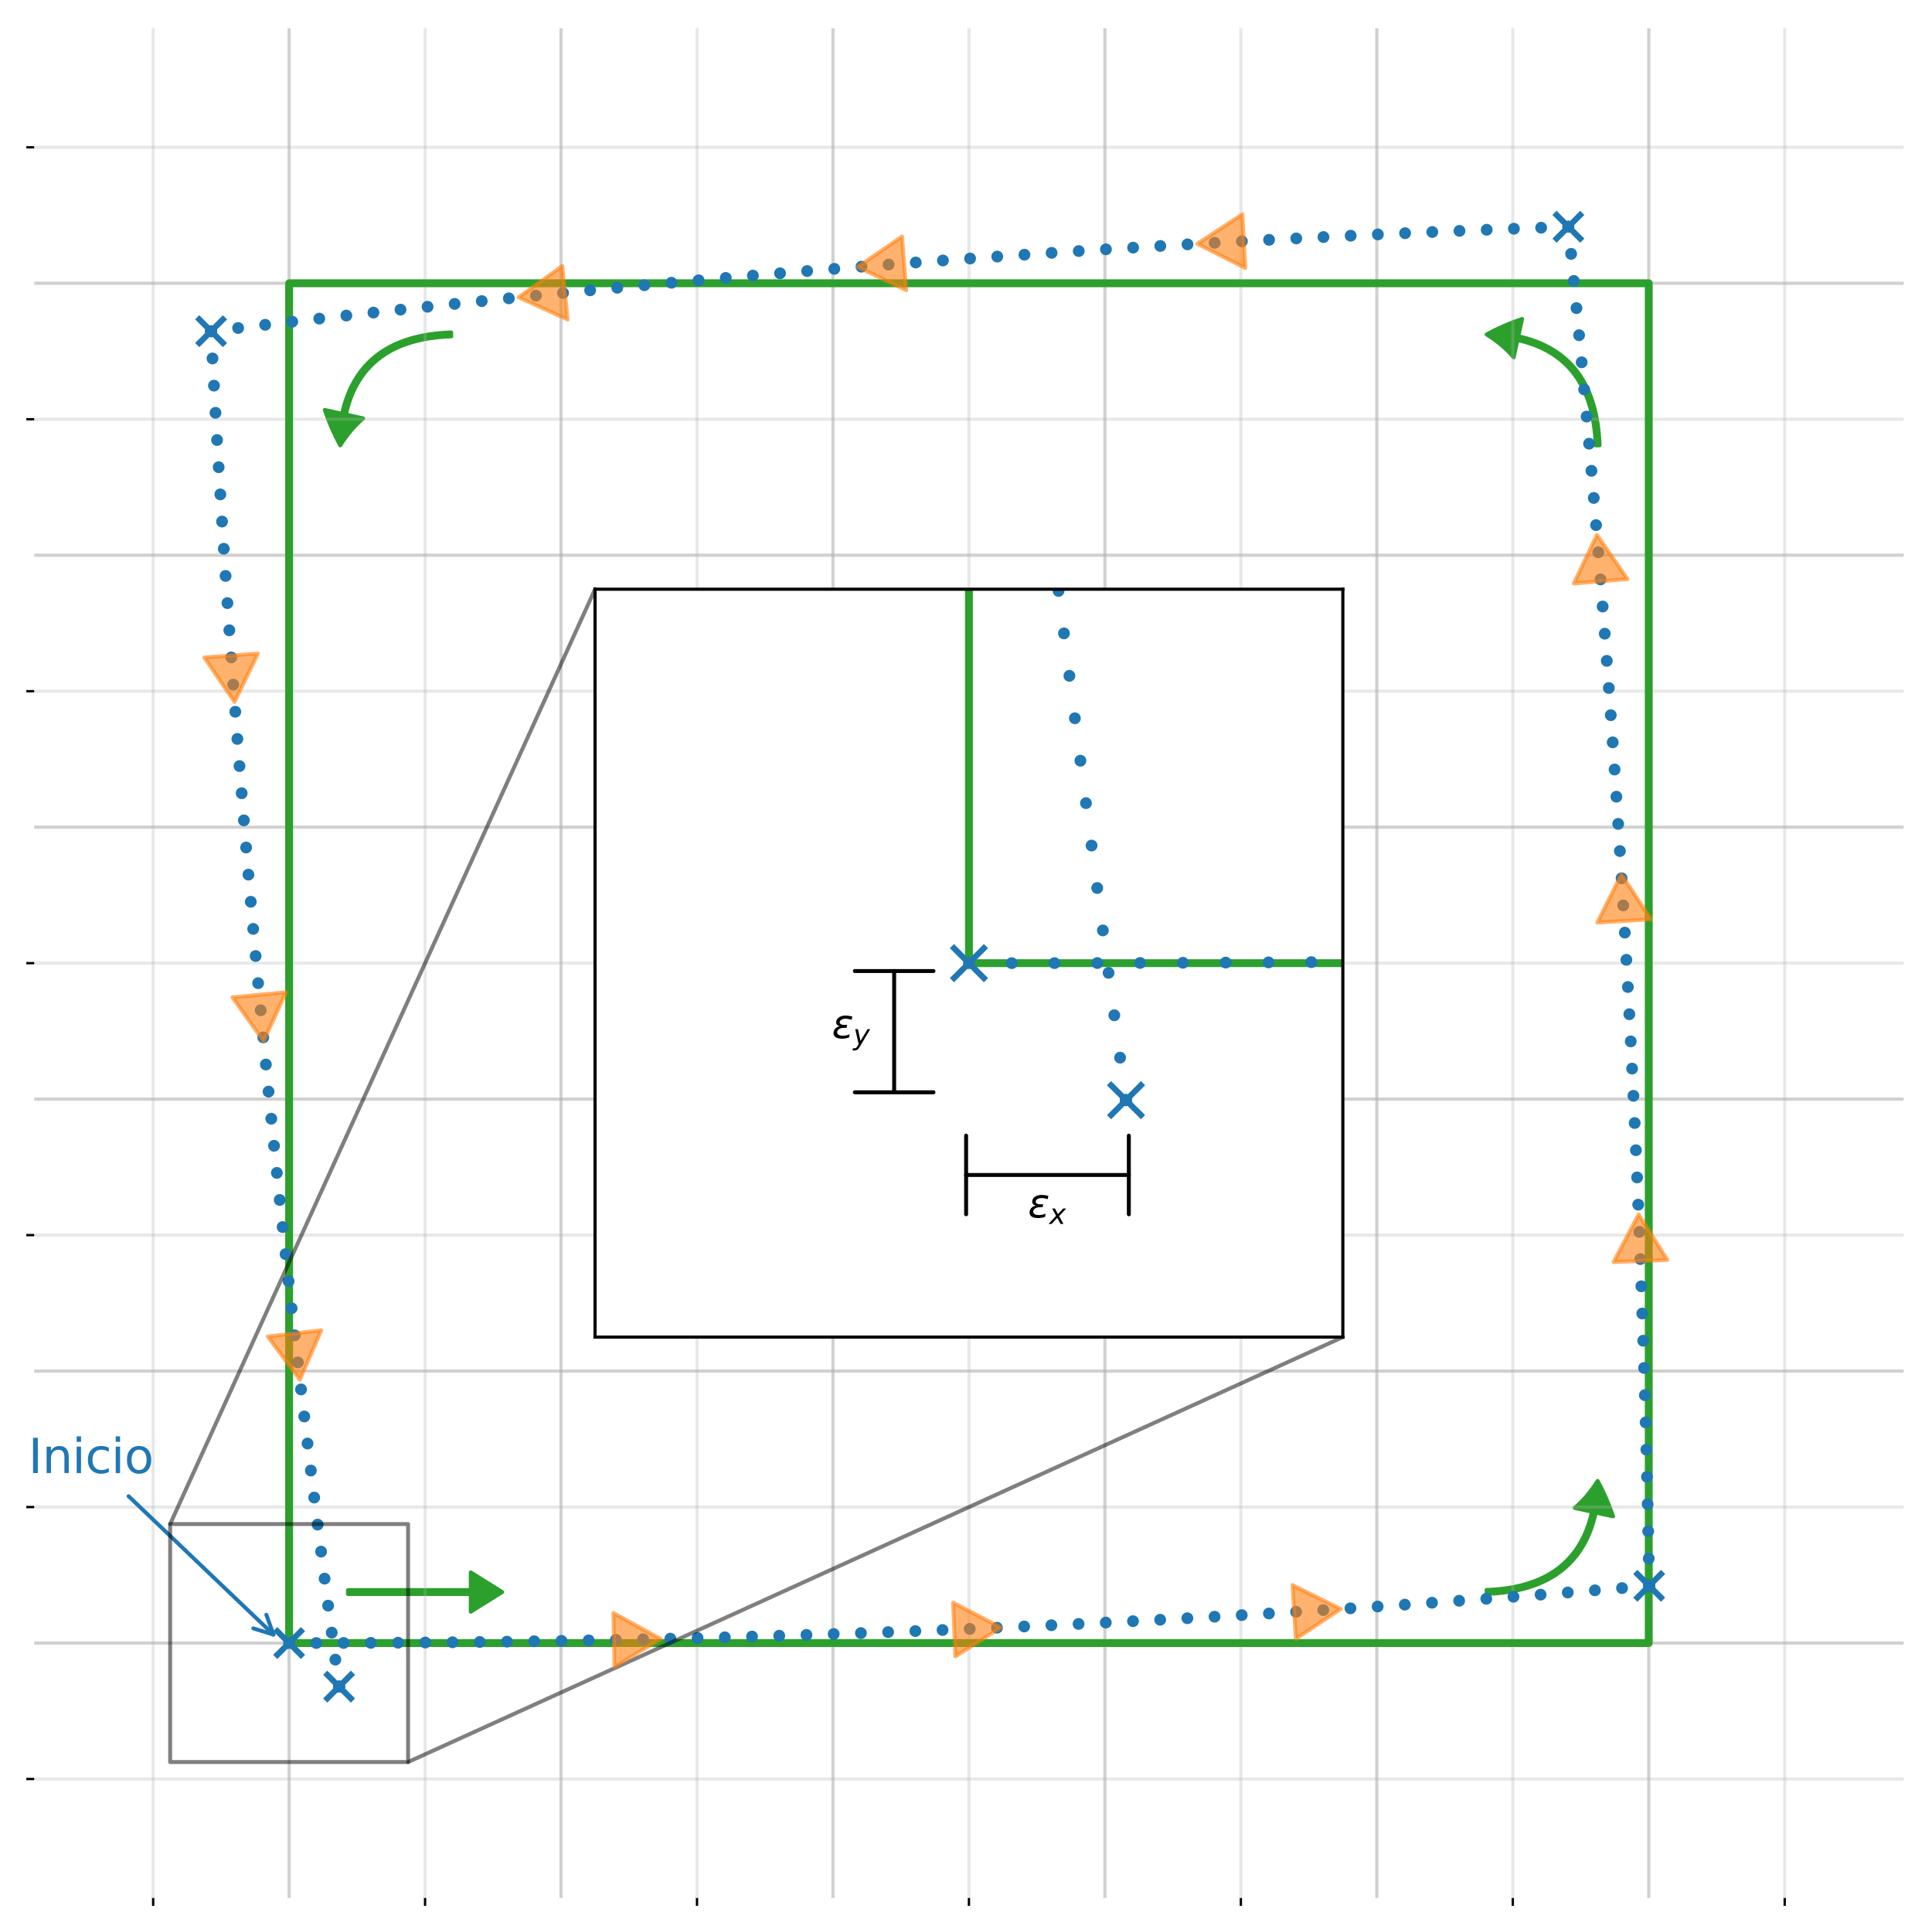 <?xml version="1.0" encoding="utf-8" standalone="no"?>
<!DOCTYPE svg PUBLIC "-//W3C//DTD SVG 1.1//EN"
  "http://www.w3.org/Graphics/SVG/1.1/DTD/svg11.dtd">
<svg xmlns:xlink="http://www.w3.org/1999/xlink" width="491.381pt" height="489.886pt" viewBox="0 0 491.381 489.886" xmlns="http://www.w3.org/2000/svg" version="1.1">
 <defs>
  <style type="text/css">*{stroke-linejoin: round; stroke-linecap: butt}</style>
 </defs>
 <g id="figure_1">
  <g id="patch_1">
   <path d="M 0 489.886 
L 491.381 489.886 
L 491.381 0 
L 0 0 
z
" style="fill: #ffffff"/>
  </g>
  <g id="axes_1">
   <g id="patch_2">
    <path d="M 8.695 482.686 
L 484.181 482.686 
L 484.181 7.2 
L 8.695 7.2 
z
" style="fill: #ffffff"/>
   </g>
   <g id="patch_3">
    <path d="M 88.504 404.38 
Q 104.115 404.38 119.727 404.38 
L 119.727 399.88 
Q 123.727 402.38 127.728 404.88 
Q 123.727 407.38 119.727 409.88 
L 119.727 405.38 
Q 104.115 405.38 88.504 405.38 
L 88.504 404.38 
z
" clip-path="url(#pe12b94e0b0)" style="fill: #2ca02c; stroke: #2ca02c; stroke-linecap: round"/>
   </g>
   <g id="patch_4">
    <path d="M 378.1 404.346 
Q 400.691 403.559 404.9 384.452 
L 400.506 383.484 
Q 403.668 380.858 406.34 376.618 
Q 408.714 380.973 410.271 385.635 
L 405.877 384.667 
Q 401.501 404.532 378.135 405.345 
L 378.1 404.346 
z
" clip-path="url(#pe12b94e0b0)" style="fill: #2ca02c; stroke: #2ca02c; stroke-linecap: round"/>
   </g>
   <g id="patch_5">
    <path d="M 405.84 113.282 
Q 405.054 90.69 385.946 86.481 
L 384.978 90.876 
Q 382.353 87.713 378.113 85.041 
Q 382.468 82.667 387.13 81.11 
L 386.162 85.504 
Q 406.027 89.88 406.84 113.247 
L 405.84 113.282 
z
" clip-path="url(#pe12b94e0b0)" style="fill: #2ca02c; stroke: #2ca02c; stroke-linecap: round"/>
   </g>
   <g id="patch_6">
    <path d="M 114.776 85.541 
Q 92.185 86.327 87.976 105.435 
L 92.371 106.403 
Q 89.208 109.028 86.536 113.268 
Q 84.162 108.914 82.605 104.252 
L 86.999 105.22 
Q 91.375 85.355 114.742 84.541 
L 114.776 85.541 
z
" clip-path="url(#pe12b94e0b0)" style="fill: #2ca02c; stroke: #2ca02c; stroke-linecap: round"/>
   </g>
   <g id="matplotlib.axis_1">
    <g id="xtick_1">
     <g id="line2d_1">
      <path d="M 73.534 482.686 
L 73.534 7.2 
" clip-path="url(#pe12b94e0b0)" style="fill: none; stroke: #b0b0b0; stroke-opacity: 0.6; stroke-width: 0.8; stroke-linecap: square"/>
     </g>
    </g>
    <g id="xtick_2">
     <g id="line2d_2">
      <path d="M 142.696 482.686 
L 142.696 7.2 
" clip-path="url(#pe12b94e0b0)" style="fill: none; stroke: #b0b0b0; stroke-opacity: 0.6; stroke-width: 0.8; stroke-linecap: square"/>
     </g>
    </g>
    <g id="xtick_3">
     <g id="line2d_3">
      <path d="M 211.857 482.686 
L 211.857 7.2 
" clip-path="url(#pe12b94e0b0)" style="fill: none; stroke: #b0b0b0; stroke-opacity: 0.6; stroke-width: 0.8; stroke-linecap: square"/>
     </g>
    </g>
    <g id="xtick_4">
     <g id="line2d_4">
      <path d="M 281.019 482.686 
L 281.019 7.2 
" clip-path="url(#pe12b94e0b0)" style="fill: none; stroke: #b0b0b0; stroke-opacity: 0.6; stroke-width: 0.8; stroke-linecap: square"/>
     </g>
    </g>
    <g id="xtick_5">
     <g id="line2d_5">
      <path d="M 350.181 482.686 
L 350.181 7.2 
" clip-path="url(#pe12b94e0b0)" style="fill: none; stroke: #b0b0b0; stroke-opacity: 0.6; stroke-width: 0.8; stroke-linecap: square"/>
     </g>
    </g>
    <g id="xtick_6">
     <g id="line2d_6">
      <path d="M 419.342 482.686 
L 419.342 7.2 
" clip-path="url(#pe12b94e0b0)" style="fill: none; stroke: #b0b0b0; stroke-opacity: 0.6; stroke-width: 0.8; stroke-linecap: square"/>
     </g>
    </g>
    <g id="xtick_7">
     <g id="line2d_7">
      <path d="M 38.953 482.686 
L 38.953 7.2 
" clip-path="url(#pe12b94e0b0)" style="fill: none; stroke: #b0b0b0; stroke-opacity: 0.3; stroke-width: 0.8; stroke-linecap: square"/>
     </g>
     <g id="line2d_8">
      <defs>
       <path id="mc6029a692a" d="M 0 0 
L 0 2 
" style="stroke: #000000; stroke-width: 0.6"/>
      </defs>
      <g>
       <use xlink:href="#mc6029a692a" x="38.953" y="482.686" style="stroke: #000000; stroke-width: 0.6"/>
      </g>
     </g>
    </g>
    <g id="xtick_8">
     <g id="line2d_9">
      <path d="M 108.115 482.686 
L 108.115 7.2 
" clip-path="url(#pe12b94e0b0)" style="fill: none; stroke: #b0b0b0; stroke-opacity: 0.3; stroke-width: 0.8; stroke-linecap: square"/>
     </g>
     <g id="line2d_10">
      <g>
       <use xlink:href="#mc6029a692a" x="108.115" y="482.686" style="stroke: #000000; stroke-width: 0.6"/>
      </g>
     </g>
    </g>
    <g id="xtick_9">
     <g id="line2d_11">
      <path d="M 177.276 482.686 
L 177.276 7.2 
" clip-path="url(#pe12b94e0b0)" style="fill: none; stroke: #b0b0b0; stroke-opacity: 0.3; stroke-width: 0.8; stroke-linecap: square"/>
     </g>
     <g id="line2d_12">
      <g>
       <use xlink:href="#mc6029a692a" x="177.276" y="482.686" style="stroke: #000000; stroke-width: 0.6"/>
      </g>
     </g>
    </g>
    <g id="xtick_10">
     <g id="line2d_13">
      <path d="M 246.438 482.686 
L 246.438 7.2 
" clip-path="url(#pe12b94e0b0)" style="fill: none; stroke: #b0b0b0; stroke-opacity: 0.3; stroke-width: 0.8; stroke-linecap: square"/>
     </g>
     <g id="line2d_14">
      <g>
       <use xlink:href="#mc6029a692a" x="246.438" y="482.686" style="stroke: #000000; stroke-width: 0.6"/>
      </g>
     </g>
    </g>
    <g id="xtick_11">
     <g id="line2d_15">
      <path d="M 315.6 482.686 
L 315.6 7.2 
" clip-path="url(#pe12b94e0b0)" style="fill: none; stroke: #b0b0b0; stroke-opacity: 0.3; stroke-width: 0.8; stroke-linecap: square"/>
     </g>
     <g id="line2d_16">
      <g>
       <use xlink:href="#mc6029a692a" x="315.6" y="482.686" style="stroke: #000000; stroke-width: 0.6"/>
      </g>
     </g>
    </g>
    <g id="xtick_12">
     <g id="line2d_17">
      <path d="M 384.761 482.686 
L 384.761 7.2 
" clip-path="url(#pe12b94e0b0)" style="fill: none; stroke: #b0b0b0; stroke-opacity: 0.3; stroke-width: 0.8; stroke-linecap: square"/>
     </g>
     <g id="line2d_18">
      <g>
       <use xlink:href="#mc6029a692a" x="384.761" y="482.686" style="stroke: #000000; stroke-width: 0.6"/>
      </g>
     </g>
    </g>
    <g id="xtick_13">
     <g id="line2d_19">
      <path d="M 453.923 482.686 
L 453.923 7.2 
" clip-path="url(#pe12b94e0b0)" style="fill: none; stroke: #b0b0b0; stroke-opacity: 0.3; stroke-width: 0.8; stroke-linecap: square"/>
     </g>
     <g id="line2d_20">
      <g>
       <use xlink:href="#mc6029a692a" x="453.923" y="482.686" style="stroke: #000000; stroke-width: 0.6"/>
      </g>
     </g>
    </g>
   </g>
   <g id="matplotlib.axis_2">
    <g id="ytick_1">
     <g id="line2d_21">
      <path d="M 8.695 417.847 
L 484.181 417.847 
" clip-path="url(#pe12b94e0b0)" style="fill: none; stroke: #b0b0b0; stroke-opacity: 0.6; stroke-width: 0.8; stroke-linecap: square"/>
     </g>
    </g>
    <g id="ytick_2">
     <g id="line2d_22">
      <path d="M 8.695 348.686 
L 484.181 348.686 
" clip-path="url(#pe12b94e0b0)" style="fill: none; stroke: #b0b0b0; stroke-opacity: 0.6; stroke-width: 0.8; stroke-linecap: square"/>
     </g>
    </g>
    <g id="ytick_3">
     <g id="line2d_23">
      <path d="M 8.695 279.524 
L 484.181 279.524 
" clip-path="url(#pe12b94e0b0)" style="fill: none; stroke: #b0b0b0; stroke-opacity: 0.6; stroke-width: 0.8; stroke-linecap: square"/>
     </g>
    </g>
    <g id="ytick_4">
     <g id="line2d_24">
      <path d="M 8.695 210.362 
L 484.181 210.362 
" clip-path="url(#pe12b94e0b0)" style="fill: none; stroke: #b0b0b0; stroke-opacity: 0.6; stroke-width: 0.8; stroke-linecap: square"/>
     </g>
    </g>
    <g id="ytick_5">
     <g id="line2d_25">
      <path d="M 8.695 141.201 
L 484.181 141.201 
" clip-path="url(#pe12b94e0b0)" style="fill: none; stroke: #b0b0b0; stroke-opacity: 0.6; stroke-width: 0.8; stroke-linecap: square"/>
     </g>
    </g>
    <g id="ytick_6">
     <g id="line2d_26">
      <path d="M 8.695 72.039 
L 484.181 72.039 
" clip-path="url(#pe12b94e0b0)" style="fill: none; stroke: #b0b0b0; stroke-opacity: 0.6; stroke-width: 0.8; stroke-linecap: square"/>
     </g>
    </g>
    <g id="ytick_7">
     <g id="line2d_27">
      <path d="M 8.695 452.428 
L 484.181 452.428 
" clip-path="url(#pe12b94e0b0)" style="fill: none; stroke: #b0b0b0; stroke-opacity: 0.3; stroke-width: 0.8; stroke-linecap: square"/>
     </g>
     <g id="line2d_28">
      <defs>
       <path id="me18b97f7c1" d="M 0 0 
L -2 0 
" style="stroke: #000000; stroke-width: 0.6"/>
      </defs>
      <g>
       <use xlink:href="#me18b97f7c1" x="8.695" y="452.428" style="stroke: #000000; stroke-width: 0.6"/>
      </g>
     </g>
    </g>
    <g id="ytick_8">
     <g id="line2d_29">
      <path d="M 8.695 383.266 
L 484.181 383.266 
" clip-path="url(#pe12b94e0b0)" style="fill: none; stroke: #b0b0b0; stroke-opacity: 0.3; stroke-width: 0.8; stroke-linecap: square"/>
     </g>
     <g id="line2d_30">
      <g>
       <use xlink:href="#me18b97f7c1" x="8.695" y="383.266" style="stroke: #000000; stroke-width: 0.6"/>
      </g>
     </g>
    </g>
    <g id="ytick_9">
     <g id="line2d_31">
      <path d="M 8.695 314.105 
L 484.181 314.105 
" clip-path="url(#pe12b94e0b0)" style="fill: none; stroke: #b0b0b0; stroke-opacity: 0.3; stroke-width: 0.8; stroke-linecap: square"/>
     </g>
     <g id="line2d_32">
      <g>
       <use xlink:href="#me18b97f7c1" x="8.695" y="314.105" style="stroke: #000000; stroke-width: 0.6"/>
      </g>
     </g>
    </g>
    <g id="ytick_10">
     <g id="line2d_33">
      <path d="M 8.695 244.943 
L 484.181 244.943 
" clip-path="url(#pe12b94e0b0)" style="fill: none; stroke: #b0b0b0; stroke-opacity: 0.3; stroke-width: 0.8; stroke-linecap: square"/>
     </g>
     <g id="line2d_34">
      <g>
       <use xlink:href="#me18b97f7c1" x="8.695" y="244.943" style="stroke: #000000; stroke-width: 0.6"/>
      </g>
     </g>
    </g>
    <g id="ytick_11">
     <g id="line2d_35">
      <path d="M 8.695 175.782 
L 484.181 175.782 
" clip-path="url(#pe12b94e0b0)" style="fill: none; stroke: #b0b0b0; stroke-opacity: 0.3; stroke-width: 0.8; stroke-linecap: square"/>
     </g>
     <g id="line2d_36">
      <g>
       <use xlink:href="#me18b97f7c1" x="8.695" y="175.782" style="stroke: #000000; stroke-width: 0.6"/>
      </g>
     </g>
    </g>
    <g id="ytick_12">
     <g id="line2d_37">
      <path d="M 8.695 106.62 
L 484.181 106.62 
" clip-path="url(#pe12b94e0b0)" style="fill: none; stroke: #b0b0b0; stroke-opacity: 0.3; stroke-width: 0.8; stroke-linecap: square"/>
     </g>
     <g id="line2d_38">
      <g>
       <use xlink:href="#me18b97f7c1" x="8.695" y="106.62" style="stroke: #000000; stroke-width: 0.6"/>
      </g>
     </g>
    </g>
    <g id="ytick_13">
     <g id="line2d_39">
      <path d="M 8.695 37.458 
L 484.181 37.458 
" clip-path="url(#pe12b94e0b0)" style="fill: none; stroke: #b0b0b0; stroke-opacity: 0.3; stroke-width: 0.8; stroke-linecap: square"/>
     </g>
     <g id="line2d_40">
      <g>
       <use xlink:href="#me18b97f7c1" x="8.695" y="37.458" style="stroke: #000000; stroke-width: 0.6"/>
      </g>
     </g>
    </g>
   </g>
   <g id="line2d_41">
    <path d="M 73.534 417.847 
L 419.342 417.847 
L 419.342 417.847 
L 419.342 72.039 
L 419.342 72.039 
L 73.534 72.039 
L 73.534 72.039 
L 73.534 417.847 
L 73.534 417.847 
" clip-path="url(#pe12b94e0b0)" style="fill: none; stroke: #2ca02c; stroke-width: 2; stroke-linecap: square"/>
   </g>
   <g id="line2d_42">
    <defs>
     <path id="mc36bf6c40e" d="M 0 1 
C 0.265 1 0.52 0.895 0.707 0.707 
C 0.895 0.52 1 0.265 1 0 
C 1 -0.265 0.895 -0.52 0.707 -0.707 
C 0.52 -0.895 0.265 -1 0 -1 
C -0.265 -1 -0.52 -0.895 -0.707 -0.707 
C -0.895 -0.52 -1 -0.265 -1 0 
C -1 0.265 -0.895 0.52 -0.707 0.707 
C -0.52 0.895 -0.265 1 0 1 
z
" style="stroke: #1f77b4"/>
    </defs>
    <g clip-path="url(#pe12b94e0b0)">
     <use xlink:href="#mc36bf6c40e" x="73.534" y="417.847" style="fill: #1f77b4; stroke: #1f77b4"/>
     <use xlink:href="#mc36bf6c40e" x="80.46" y="417.844" style="fill: #1f77b4; stroke: #1f77b4"/>
     <use xlink:href="#mc36bf6c40e" x="87.387" y="417.83" style="fill: #1f77b4; stroke: #1f77b4"/>
     <use xlink:href="#mc36bf6c40e" x="94.314" y="417.803" style="fill: #1f77b4; stroke: #1f77b4"/>
     <use xlink:href="#mc36bf6c40e" x="101.24" y="417.765" style="fill: #1f77b4; stroke: #1f77b4"/>
     <use xlink:href="#mc36bf6c40e" x="108.166" y="417.715" style="fill: #1f77b4; stroke: #1f77b4"/>
     <use xlink:href="#mc36bf6c40e" x="115.093" y="417.653" style="fill: #1f77b4; stroke: #1f77b4"/>
     <use xlink:href="#mc36bf6c40e" x="122.019" y="417.58" style="fill: #1f77b4; stroke: #1f77b4"/>
     <use xlink:href="#mc36bf6c40e" x="128.945" y="417.494" style="fill: #1f77b4; stroke: #1f77b4"/>
     <use xlink:href="#mc36bf6c40e" x="135.871" y="417.397" style="fill: #1f77b4; stroke: #1f77b4"/>
     <use xlink:href="#mc36bf6c40e" x="142.796" y="417.288" style="fill: #1f77b4; stroke: #1f77b4"/>
     <use xlink:href="#mc36bf6c40e" x="149.722" y="417.168" style="fill: #1f77b4; stroke: #1f77b4"/>
     <use xlink:href="#mc36bf6c40e" x="156.647" y="417.035" style="fill: #1f77b4; stroke: #1f77b4"/>
     <use xlink:href="#mc36bf6c40e" x="163.572" y="416.891" style="fill: #1f77b4; stroke: #1f77b4"/>
     <use xlink:href="#mc36bf6c40e" x="170.497" y="416.735" style="fill: #1f77b4; stroke: #1f77b4"/>
     <use xlink:href="#mc36bf6c40e" x="177.421" y="416.568" style="fill: #1f77b4; stroke: #1f77b4"/>
     <use xlink:href="#mc36bf6c40e" x="184.346" y="416.388" style="fill: #1f77b4; stroke: #1f77b4"/>
     <use xlink:href="#mc36bf6c40e" x="191.269" y="416.197" style="fill: #1f77b4; stroke: #1f77b4"/>
     <use xlink:href="#mc36bf6c40e" x="198.193" y="415.994" style="fill: #1f77b4; stroke: #1f77b4"/>
     <use xlink:href="#mc36bf6c40e" x="205.116" y="415.78" style="fill: #1f77b4; stroke: #1f77b4"/>
     <use xlink:href="#mc36bf6c40e" x="212.039" y="415.553" style="fill: #1f77b4; stroke: #1f77b4"/>
     <use xlink:href="#mc36bf6c40e" x="218.962" y="415.315" style="fill: #1f77b4; stroke: #1f77b4"/>
     <use xlink:href="#mc36bf6c40e" x="225.884" y="415.065" style="fill: #1f77b4; stroke: #1f77b4"/>
     <use xlink:href="#mc36bf6c40e" x="232.805" y="414.803" style="fill: #1f77b4; stroke: #1f77b4"/>
     <use xlink:href="#mc36bf6c40e" x="239.726" y="414.53" style="fill: #1f77b4; stroke: #1f77b4"/>
     <use xlink:href="#mc36bf6c40e" x="246.647" y="414.244" style="fill: #1f77b4; stroke: #1f77b4"/>
     <use xlink:href="#mc36bf6c40e" x="253.567" y="413.947" style="fill: #1f77b4; stroke: #1f77b4"/>
     <use xlink:href="#mc36bf6c40e" x="260.487" y="413.639" style="fill: #1f77b4; stroke: #1f77b4"/>
     <use xlink:href="#mc36bf6c40e" x="267.406" y="413.318" style="fill: #1f77b4; stroke: #1f77b4"/>
     <use xlink:href="#mc36bf6c40e" x="274.324" y="412.986" style="fill: #1f77b4; stroke: #1f77b4"/>
     <use xlink:href="#mc36bf6c40e" x="281.242" y="412.642" style="fill: #1f77b4; stroke: #1f77b4"/>
     <use xlink:href="#mc36bf6c40e" x="288.16" y="412.286" style="fill: #1f77b4; stroke: #1f77b4"/>
     <use xlink:href="#mc36bf6c40e" x="295.077" y="411.918" style="fill: #1f77b4; stroke: #1f77b4"/>
     <use xlink:href="#mc36bf6c40e" x="301.993" y="411.539" style="fill: #1f77b4; stroke: #1f77b4"/>
     <use xlink:href="#mc36bf6c40e" x="308.908" y="411.148" style="fill: #1f77b4; stroke: #1f77b4"/>
     <use xlink:href="#mc36bf6c40e" x="315.823" y="410.745" style="fill: #1f77b4; stroke: #1f77b4"/>
     <use xlink:href="#mc36bf6c40e" x="322.737" y="410.331" style="fill: #1f77b4; stroke: #1f77b4"/>
     <use xlink:href="#mc36bf6c40e" x="329.651" y="409.905" style="fill: #1f77b4; stroke: #1f77b4"/>
     <use xlink:href="#mc36bf6c40e" x="336.563" y="409.467" style="fill: #1f77b4; stroke: #1f77b4"/>
     <use xlink:href="#mc36bf6c40e" x="343.475" y="409.017" style="fill: #1f77b4; stroke: #1f77b4"/>
     <use xlink:href="#mc36bf6c40e" x="350.386" y="408.555" style="fill: #1f77b4; stroke: #1f77b4"/>
     <use xlink:href="#mc36bf6c40e" x="357.297" y="408.082" style="fill: #1f77b4; stroke: #1f77b4"/>
     <use xlink:href="#mc36bf6c40e" x="364.206" y="407.597" style="fill: #1f77b4; stroke: #1f77b4"/>
     <use xlink:href="#mc36bf6c40e" x="371.115" y="407.1" style="fill: #1f77b4; stroke: #1f77b4"/>
     <use xlink:href="#mc36bf6c40e" x="378.023" y="406.592" style="fill: #1f77b4; stroke: #1f77b4"/>
     <use xlink:href="#mc36bf6c40e" x="384.93" y="406.072" style="fill: #1f77b4; stroke: #1f77b4"/>
     <use xlink:href="#mc36bf6c40e" x="391.836" y="405.54" style="fill: #1f77b4; stroke: #1f77b4"/>
     <use xlink:href="#mc36bf6c40e" x="398.741" y="404.996" style="fill: #1f77b4; stroke: #1f77b4"/>
     <use xlink:href="#mc36bf6c40e" x="405.645" y="404.441" style="fill: #1f77b4; stroke: #1f77b4"/>
     <use xlink:href="#mc36bf6c40e" x="412.549" y="403.874" style="fill: #1f77b4; stroke: #1f77b4"/>
     <use xlink:href="#mc36bf6c40e" x="419.451" y="403.295" style="fill: #1f77b4; stroke: #1f77b4"/>
     <use xlink:href="#mc36bf6c40e" x="419.454" y="403.294" style="fill: #1f77b4; stroke: #1f77b4"/>
     <use xlink:href="#mc36bf6c40e" x="419.456" y="403.293" style="fill: #1f77b4; stroke: #1f77b4"/>
     <use xlink:href="#mc36bf6c40e" x="419.458" y="403.291" style="fill: #1f77b4; stroke: #1f77b4"/>
     <use xlink:href="#mc36bf6c40e" x="419.459" y="403.289" style="fill: #1f77b4; stroke: #1f77b4"/>
     <use xlink:href="#mc36bf6c40e" x="419.46" y="403.286" style="fill: #1f77b4; stroke: #1f77b4"/>
     <use xlink:href="#mc36bf6c40e" x="419.337" y="396.361" style="fill: #1f77b4; stroke: #1f77b4"/>
     <use xlink:href="#mc36bf6c40e" x="419.202" y="389.436" style="fill: #1f77b4; stroke: #1f77b4"/>
     <use xlink:href="#mc36bf6c40e" x="419.055" y="382.511" style="fill: #1f77b4; stroke: #1f77b4"/>
     <use xlink:href="#mc36bf6c40e" x="418.896" y="375.586" style="fill: #1f77b4; stroke: #1f77b4"/>
     <use xlink:href="#mc36bf6c40e" x="418.726" y="368.661" style="fill: #1f77b4; stroke: #1f77b4"/>
     <use xlink:href="#mc36bf6c40e" x="418.544" y="361.737" style="fill: #1f77b4; stroke: #1f77b4"/>
     <use xlink:href="#mc36bf6c40e" x="418.35" y="354.813" style="fill: #1f77b4; stroke: #1f77b4"/>
     <use xlink:href="#mc36bf6c40e" x="418.144" y="347.89" style="fill: #1f77b4; stroke: #1f77b4"/>
     <use xlink:href="#mc36bf6c40e" x="417.927" y="340.967" style="fill: #1f77b4; stroke: #1f77b4"/>
     <use xlink:href="#mc36bf6c40e" x="417.698" y="334.044" style="fill: #1f77b4; stroke: #1f77b4"/>
     <use xlink:href="#mc36bf6c40e" x="417.457" y="327.122" style="fill: #1f77b4; stroke: #1f77b4"/>
     <use xlink:href="#mc36bf6c40e" x="417.204" y="320.2" style="fill: #1f77b4; stroke: #1f77b4"/>
     <use xlink:href="#mc36bf6c40e" x="416.94" y="313.278" style="fill: #1f77b4; stroke: #1f77b4"/>
     <use xlink:href="#mc36bf6c40e" x="416.663" y="306.357" style="fill: #1f77b4; stroke: #1f77b4"/>
     <use xlink:href="#mc36bf6c40e" x="416.375" y="299.437" style="fill: #1f77b4; stroke: #1f77b4"/>
     <use xlink:href="#mc36bf6c40e" x="416.076" y="292.517" style="fill: #1f77b4; stroke: #1f77b4"/>
     <use xlink:href="#mc36bf6c40e" x="415.764" y="285.597" style="fill: #1f77b4; stroke: #1f77b4"/>
     <use xlink:href="#mc36bf6c40e" x="415.441" y="278.678" style="fill: #1f77b4; stroke: #1f77b4"/>
     <use xlink:href="#mc36bf6c40e" x="415.106" y="271.76" style="fill: #1f77b4; stroke: #1f77b4"/>
     <use xlink:href="#mc36bf6c40e" x="414.759" y="264.842" style="fill: #1f77b4; stroke: #1f77b4"/>
     <use xlink:href="#mc36bf6c40e" x="414.401" y="257.925" style="fill: #1f77b4; stroke: #1f77b4"/>
     <use xlink:href="#mc36bf6c40e" x="414.031" y="251.008" style="fill: #1f77b4; stroke: #1f77b4"/>
     <use xlink:href="#mc36bf6c40e" x="413.649" y="244.092" style="fill: #1f77b4; stroke: #1f77b4"/>
     <use xlink:href="#mc36bf6c40e" x="413.255" y="237.177" style="fill: #1f77b4; stroke: #1f77b4"/>
     <use xlink:href="#mc36bf6c40e" x="412.85" y="230.262" style="fill: #1f77b4; stroke: #1f77b4"/>
     <use xlink:href="#mc36bf6c40e" x="412.432" y="223.348" style="fill: #1f77b4; stroke: #1f77b4"/>
     <use xlink:href="#mc36bf6c40e" x="412.003" y="216.435" style="fill: #1f77b4; stroke: #1f77b4"/>
     <use xlink:href="#mc36bf6c40e" x="411.563" y="209.522" style="fill: #1f77b4; stroke: #1f77b4"/>
     <use xlink:href="#mc36bf6c40e" x="411.11" y="202.611" style="fill: #1f77b4; stroke: #1f77b4"/>
     <use xlink:href="#mc36bf6c40e" x="410.646" y="195.7" style="fill: #1f77b4; stroke: #1f77b4"/>
     <use xlink:href="#mc36bf6c40e" x="410.17" y="188.789" style="fill: #1f77b4; stroke: #1f77b4"/>
     <use xlink:href="#mc36bf6c40e" x="409.682" y="181.88" style="fill: #1f77b4; stroke: #1f77b4"/>
     <use xlink:href="#mc36bf6c40e" x="409.183" y="174.972" style="fill: #1f77b4; stroke: #1f77b4"/>
     <use xlink:href="#mc36bf6c40e" x="408.672" y="168.064" style="fill: #1f77b4; stroke: #1f77b4"/>
     <use xlink:href="#mc36bf6c40e" x="408.149" y="161.157" style="fill: #1f77b4; stroke: #1f77b4"/>
     <use xlink:href="#mc36bf6c40e" x="407.614" y="154.251" style="fill: #1f77b4; stroke: #1f77b4"/>
     <use xlink:href="#mc36bf6c40e" x="407.068" y="147.346" style="fill: #1f77b4; stroke: #1f77b4"/>
     <use xlink:href="#mc36bf6c40e" x="406.51" y="140.442" style="fill: #1f77b4; stroke: #1f77b4"/>
     <use xlink:href="#mc36bf6c40e" x="405.94" y="133.539" style="fill: #1f77b4; stroke: #1f77b4"/>
     <use xlink:href="#mc36bf6c40e" x="405.359" y="126.637" style="fill: #1f77b4; stroke: #1f77b4"/>
     <use xlink:href="#mc36bf6c40e" x="404.766" y="119.736" style="fill: #1f77b4; stroke: #1f77b4"/>
     <use xlink:href="#mc36bf6c40e" x="404.161" y="112.836" style="fill: #1f77b4; stroke: #1f77b4"/>
     <use xlink:href="#mc36bf6c40e" x="403.544" y="105.937" style="fill: #1f77b4; stroke: #1f77b4"/>
     <use xlink:href="#mc36bf6c40e" x="402.915" y="99.039" style="fill: #1f77b4; stroke: #1f77b4"/>
     <use xlink:href="#mc36bf6c40e" x="402.275" y="92.142" style="fill: #1f77b4; stroke: #1f77b4"/>
     <use xlink:href="#mc36bf6c40e" x="401.624" y="85.246" style="fill: #1f77b4; stroke: #1f77b4"/>
     <use xlink:href="#mc36bf6c40e" x="400.96" y="78.352" style="fill: #1f77b4; stroke: #1f77b4"/>
     <use xlink:href="#mc36bf6c40e" x="400.285" y="71.458" style="fill: #1f77b4; stroke: #1f77b4"/>
     <use xlink:href="#mc36bf6c40e" x="399.598" y="64.566" style="fill: #1f77b4; stroke: #1f77b4"/>
     <use xlink:href="#mc36bf6c40e" x="398.899" y="57.674" style="fill: #1f77b4; stroke: #1f77b4"/>
     <use xlink:href="#mc36bf6c40e" x="398.899" y="57.672" style="fill: #1f77b4; stroke: #1f77b4"/>
     <use xlink:href="#mc36bf6c40e" x="398.897" y="57.669" style="fill: #1f77b4; stroke: #1f77b4"/>
     <use xlink:href="#mc36bf6c40e" x="398.895" y="57.667" style="fill: #1f77b4; stroke: #1f77b4"/>
     <use xlink:href="#mc36bf6c40e" x="398.893" y="57.666" style="fill: #1f77b4; stroke: #1f77b4"/>
     <use xlink:href="#mc36bf6c40e" x="398.89" y="57.665" style="fill: #1f77b4; stroke: #1f77b4"/>
     <use xlink:href="#mc36bf6c40e" x="391.968" y="57.909" style="fill: #1f77b4; stroke: #1f77b4"/>
     <use xlink:href="#mc36bf6c40e" x="385.046" y="58.164" style="fill: #1f77b4; stroke: #1f77b4"/>
     <use xlink:href="#mc36bf6c40e" x="378.125" y="58.432" style="fill: #1f77b4; stroke: #1f77b4"/>
     <use xlink:href="#mc36bf6c40e" x="371.204" y="58.71" style="fill: #1f77b4; stroke: #1f77b4"/>
     <use xlink:href="#mc36bf6c40e" x="364.283" y="59.001" style="fill: #1f77b4; stroke: #1f77b4"/>
     <use xlink:href="#mc36bf6c40e" x="357.364" y="59.304" style="fill: #1f77b4; stroke: #1f77b4"/>
     <use xlink:href="#mc36bf6c40e" x="350.444" y="59.618" style="fill: #1f77b4; stroke: #1f77b4"/>
     <use xlink:href="#mc36bf6c40e" x="343.525" y="59.944" style="fill: #1f77b4; stroke: #1f77b4"/>
     <use xlink:href="#mc36bf6c40e" x="336.607" y="60.281" style="fill: #1f77b4; stroke: #1f77b4"/>
     <use xlink:href="#mc36bf6c40e" x="329.689" y="60.631" style="fill: #1f77b4; stroke: #1f77b4"/>
     <use xlink:href="#mc36bf6c40e" x="322.772" y="60.992" style="fill: #1f77b4; stroke: #1f77b4"/>
     <use xlink:href="#mc36bf6c40e" x="315.856" y="61.365" style="fill: #1f77b4; stroke: #1f77b4"/>
     <use xlink:href="#mc36bf6c40e" x="308.94" y="61.749" style="fill: #1f77b4; stroke: #1f77b4"/>
     <use xlink:href="#mc36bf6c40e" x="302.025" y="62.146" style="fill: #1f77b4; stroke: #1f77b4"/>
     <use xlink:href="#mc36bf6c40e" x="295.11" y="62.554" style="fill: #1f77b4; stroke: #1f77b4"/>
     <use xlink:href="#mc36bf6c40e" x="288.196" y="62.974" style="fill: #1f77b4; stroke: #1f77b4"/>
     <use xlink:href="#mc36bf6c40e" x="281.283" y="63.406" style="fill: #1f77b4; stroke: #1f77b4"/>
     <use xlink:href="#mc36bf6c40e" x="274.371" y="63.849" style="fill: #1f77b4; stroke: #1f77b4"/>
     <use xlink:href="#mc36bf6c40e" x="267.459" y="64.304" style="fill: #1f77b4; stroke: #1f77b4"/>
     <use xlink:href="#mc36bf6c40e" x="260.549" y="64.771" style="fill: #1f77b4; stroke: #1f77b4"/>
     <use xlink:href="#mc36bf6c40e" x="253.639" y="65.25" style="fill: #1f77b4; stroke: #1f77b4"/>
     <use xlink:href="#mc36bf6c40e" x="246.729" y="65.74" style="fill: #1f77b4; stroke: #1f77b4"/>
     <use xlink:href="#mc36bf6c40e" x="239.821" y="66.242" style="fill: #1f77b4; stroke: #1f77b4"/>
     <use xlink:href="#mc36bf6c40e" x="232.914" y="66.756" style="fill: #1f77b4; stroke: #1f77b4"/>
     <use xlink:href="#mc36bf6c40e" x="226.007" y="67.281" style="fill: #1f77b4; stroke: #1f77b4"/>
     <use xlink:href="#mc36bf6c40e" x="219.101" y="67.819" style="fill: #1f77b4; stroke: #1f77b4"/>
     <use xlink:href="#mc36bf6c40e" x="212.197" y="68.368" style="fill: #1f77b4; stroke: #1f77b4"/>
     <use xlink:href="#mc36bf6c40e" x="205.293" y="68.928" style="fill: #1f77b4; stroke: #1f77b4"/>
     <use xlink:href="#mc36bf6c40e" x="198.39" y="69.501" style="fill: #1f77b4; stroke: #1f77b4"/>
     <use xlink:href="#mc36bf6c40e" x="191.488" y="70.085" style="fill: #1f77b4; stroke: #1f77b4"/>
     <use xlink:href="#mc36bf6c40e" x="184.587" y="70.681" style="fill: #1f77b4; stroke: #1f77b4"/>
     <use xlink:href="#mc36bf6c40e" x="177.687" y="71.289" style="fill: #1f77b4; stroke: #1f77b4"/>
     <use xlink:href="#mc36bf6c40e" x="170.789" y="71.908" style="fill: #1f77b4; stroke: #1f77b4"/>
     <use xlink:href="#mc36bf6c40e" x="163.891" y="72.539" style="fill: #1f77b4; stroke: #1f77b4"/>
     <use xlink:href="#mc36bf6c40e" x="156.994" y="73.182" style="fill: #1f77b4; stroke: #1f77b4"/>
     <use xlink:href="#mc36bf6c40e" x="150.099" y="73.836" style="fill: #1f77b4; stroke: #1f77b4"/>
     <use xlink:href="#mc36bf6c40e" x="143.204" y="74.503" style="fill: #1f77b4; stroke: #1f77b4"/>
     <use xlink:href="#mc36bf6c40e" x="136.311" y="75.18" style="fill: #1f77b4; stroke: #1f77b4"/>
     <use xlink:href="#mc36bf6c40e" x="129.419" y="75.87" style="fill: #1f77b4; stroke: #1f77b4"/>
     <use xlink:href="#mc36bf6c40e" x="122.528" y="76.571" style="fill: #1f77b4; stroke: #1f77b4"/>
     <use xlink:href="#mc36bf6c40e" x="115.638" y="77.285" style="fill: #1f77b4; stroke: #1f77b4"/>
     <use xlink:href="#mc36bf6c40e" x="108.75" y="78.009" style="fill: #1f77b4; stroke: #1f77b4"/>
     <use xlink:href="#mc36bf6c40e" x="101.862" y="78.746" style="fill: #1f77b4; stroke: #1f77b4"/>
     <use xlink:href="#mc36bf6c40e" x="94.976" y="79.494" style="fill: #1f77b4; stroke: #1f77b4"/>
     <use xlink:href="#mc36bf6c40e" x="88.092" y="80.254" style="fill: #1f77b4; stroke: #1f77b4"/>
     <use xlink:href="#mc36bf6c40e" x="81.208" y="81.025" style="fill: #1f77b4; stroke: #1f77b4"/>
     <use xlink:href="#mc36bf6c40e" x="74.326" y="81.809" style="fill: #1f77b4; stroke: #1f77b4"/>
     <use xlink:href="#mc36bf6c40e" x="67.445" y="82.604" style="fill: #1f77b4; stroke: #1f77b4"/>
     <use xlink:href="#mc36bf6c40e" x="60.566" y="83.41" style="fill: #1f77b4; stroke: #1f77b4"/>
     <use xlink:href="#mc36bf6c40e" x="53.688" y="84.228" style="fill: #1f77b4; stroke: #1f77b4"/>
     <use xlink:href="#mc36bf6c40e" x="53.685" y="84.229" style="fill: #1f77b4; stroke: #1f77b4"/>
     <use xlink:href="#mc36bf6c40e" x="53.683" y="84.23" style="fill: #1f77b4; stroke: #1f77b4"/>
     <use xlink:href="#mc36bf6c40e" x="53.681" y="84.232" style="fill: #1f77b4; stroke: #1f77b4"/>
     <use xlink:href="#mc36bf6c40e" x="53.68" y="84.235" style="fill: #1f77b4; stroke: #1f77b4"/>
     <use xlink:href="#mc36bf6c40e" x="53.679" y="84.237" style="fill: #1f77b4; stroke: #1f77b4"/>
     <use xlink:href="#mc36bf6c40e" x="54.043" y="91.154" style="fill: #1f77b4; stroke: #1f77b4"/>
     <use xlink:href="#mc36bf6c40e" x="54.419" y="98.071" style="fill: #1f77b4; stroke: #1f77b4"/>
     <use xlink:href="#mc36bf6c40e" x="54.806" y="104.986" style="fill: #1f77b4; stroke: #1f77b4"/>
     <use xlink:href="#mc36bf6c40e" x="55.205" y="111.901" style="fill: #1f77b4; stroke: #1f77b4"/>
     <use xlink:href="#mc36bf6c40e" x="55.616" y="118.816" style="fill: #1f77b4; stroke: #1f77b4"/>
     <use xlink:href="#mc36bf6c40e" x="56.039" y="125.729" style="fill: #1f77b4; stroke: #1f77b4"/>
     <use xlink:href="#mc36bf6c40e" x="56.473" y="132.642" style="fill: #1f77b4; stroke: #1f77b4"/>
     <use xlink:href="#mc36bf6c40e" x="56.919" y="139.554" style="fill: #1f77b4; stroke: #1f77b4"/>
     <use xlink:href="#mc36bf6c40e" x="57.377" y="146.466" style="fill: #1f77b4; stroke: #1f77b4"/>
     <use xlink:href="#mc36bf6c40e" x="57.846" y="153.376" style="fill: #1f77b4; stroke: #1f77b4"/>
     <use xlink:href="#mc36bf6c40e" x="58.328" y="160.286" style="fill: #1f77b4; stroke: #1f77b4"/>
     <use xlink:href="#mc36bf6c40e" x="58.821" y="167.195" style="fill: #1f77b4; stroke: #1f77b4"/>
     <use xlink:href="#mc36bf6c40e" x="59.325" y="174.103" style="fill: #1f77b4; stroke: #1f77b4"/>
     <use xlink:href="#mc36bf6c40e" x="59.842" y="181.011" style="fill: #1f77b4; stroke: #1f77b4"/>
     <use xlink:href="#mc36bf6c40e" x="60.37" y="187.917" style="fill: #1f77b4; stroke: #1f77b4"/>
     <use xlink:href="#mc36bf6c40e" x="60.91" y="194.822" style="fill: #1f77b4; stroke: #1f77b4"/>
     <use xlink:href="#mc36bf6c40e" x="61.462" y="201.727" style="fill: #1f77b4; stroke: #1f77b4"/>
     <use xlink:href="#mc36bf6c40e" x="62.025" y="208.631" style="fill: #1f77b4; stroke: #1f77b4"/>
     <use xlink:href="#mc36bf6c40e" x="62.6" y="215.533" style="fill: #1f77b4; stroke: #1f77b4"/>
     <use xlink:href="#mc36bf6c40e" x="63.187" y="222.435" style="fill: #1f77b4; stroke: #1f77b4"/>
     <use xlink:href="#mc36bf6c40e" x="63.786" y="229.335" style="fill: #1f77b4; stroke: #1f77b4"/>
     <use xlink:href="#mc36bf6c40e" x="64.396" y="236.235" style="fill: #1f77b4; stroke: #1f77b4"/>
     <use xlink:href="#mc36bf6c40e" x="65.018" y="243.134" style="fill: #1f77b4; stroke: #1f77b4"/>
     <use xlink:href="#mc36bf6c40e" x="65.652" y="250.031" style="fill: #1f77b4; stroke: #1f77b4"/>
     <use xlink:href="#mc36bf6c40e" x="66.298" y="256.927" style="fill: #1f77b4; stroke: #1f77b4"/>
     <use xlink:href="#mc36bf6c40e" x="66.955" y="263.823" style="fill: #1f77b4; stroke: #1f77b4"/>
     <use xlink:href="#mc36bf6c40e" x="67.624" y="270.717" style="fill: #1f77b4; stroke: #1f77b4"/>
     <use xlink:href="#mc36bf6c40e" x="68.304" y="277.61" style="fill: #1f77b4; stroke: #1f77b4"/>
     <use xlink:href="#mc36bf6c40e" x="68.997" y="284.502" style="fill: #1f77b4; stroke: #1f77b4"/>
     <use xlink:href="#mc36bf6c40e" x="69.701" y="291.392" style="fill: #1f77b4; stroke: #1f77b4"/>
     <use xlink:href="#mc36bf6c40e" x="70.416" y="298.282" style="fill: #1f77b4; stroke: #1f77b4"/>
     <use xlink:href="#mc36bf6c40e" x="71.144" y="305.17" style="fill: #1f77b4; stroke: #1f77b4"/>
     <use xlink:href="#mc36bf6c40e" x="71.883" y="312.057" style="fill: #1f77b4; stroke: #1f77b4"/>
     <use xlink:href="#mc36bf6c40e" x="72.634" y="318.943" style="fill: #1f77b4; stroke: #1f77b4"/>
     <use xlink:href="#mc36bf6c40e" x="73.396" y="325.827" style="fill: #1f77b4; stroke: #1f77b4"/>
     <use xlink:href="#mc36bf6c40e" x="74.171" y="332.71" style="fill: #1f77b4; stroke: #1f77b4"/>
     <use xlink:href="#mc36bf6c40e" x="74.956" y="339.592" style="fill: #1f77b4; stroke: #1f77b4"/>
     <use xlink:href="#mc36bf6c40e" x="75.754" y="346.473" style="fill: #1f77b4; stroke: #1f77b4"/>
     <use xlink:href="#mc36bf6c40e" x="76.563" y="353.352" style="fill: #1f77b4; stroke: #1f77b4"/>
     <use xlink:href="#mc36bf6c40e" x="77.384" y="360.23" style="fill: #1f77b4; stroke: #1f77b4"/>
     <use xlink:href="#mc36bf6c40e" x="78.217" y="367.106" style="fill: #1f77b4; stroke: #1f77b4"/>
     <use xlink:href="#mc36bf6c40e" x="79.061" y="373.981" style="fill: #1f77b4; stroke: #1f77b4"/>
     <use xlink:href="#mc36bf6c40e" x="79.917" y="380.854" style="fill: #1f77b4; stroke: #1f77b4"/>
     <use xlink:href="#mc36bf6c40e" x="80.785" y="387.726" style="fill: #1f77b4; stroke: #1f77b4"/>
     <use xlink:href="#mc36bf6c40e" x="81.664" y="394.597" style="fill: #1f77b4; stroke: #1f77b4"/>
     <use xlink:href="#mc36bf6c40e" x="82.555" y="401.466" style="fill: #1f77b4; stroke: #1f77b4"/>
     <use xlink:href="#mc36bf6c40e" x="83.458" y="408.333" style="fill: #1f77b4; stroke: #1f77b4"/>
     <use xlink:href="#mc36bf6c40e" x="84.373" y="415.199" style="fill: #1f77b4; stroke: #1f77b4"/>
     <use xlink:href="#mc36bf6c40e" x="85.299" y="422.063" style="fill: #1f77b4; stroke: #1f77b4"/>
     <use xlink:href="#mc36bf6c40e" x="86.236" y="428.926" style="fill: #1f77b4; stroke: #1f77b4"/>
     <use xlink:href="#mc36bf6c40e" x="86.237" y="428.929" style="fill: #1f77b4; stroke: #1f77b4"/>
     <use xlink:href="#mc36bf6c40e" x="86.238" y="428.931" style="fill: #1f77b4; stroke: #1f77b4"/>
     <use xlink:href="#mc36bf6c40e" x="86.24" y="428.933" style="fill: #1f77b4; stroke: #1f77b4"/>
     <use xlink:href="#mc36bf6c40e" x="86.243" y="428.934" style="fill: #1f77b4; stroke: #1f77b4"/>
     <use xlink:href="#mc36bf6c40e" x="86.245" y="428.935" style="fill: #1f77b4; stroke: #1f77b4"/>
    </g>
   </g>
   <g id="PathCollection_1">
    <defs>
     <path id="m26f6c35314" d="M -3.536 3.536 
L 3.536 -3.536 
M -3.536 -3.536 
L 3.536 3.536 
" style="stroke: #1f77b4; stroke-width: 1.5"/>
    </defs>
    <g clip-path="url(#pe12b94e0b0)">
     <use xlink:href="#m26f6c35314" x="73.534" y="417.847" style="fill: #1f77b4; stroke: #1f77b4; stroke-width: 1.5"/>
    </g>
   </g>
   <g id="PathCollection_2">
    <g clip-path="url(#pe12b94e0b0)">
     <use xlink:href="#m26f6c35314" x="419.451" y="403.295" style="fill: #1f77b4; stroke: #1f77b4; stroke-width: 1.5"/>
    </g>
   </g>
   <g id="PathCollection_3">
    <g clip-path="url(#pe12b94e0b0)">
     <use xlink:href="#m26f6c35314" x="398.899" y="57.674" style="fill: #1f77b4; stroke: #1f77b4; stroke-width: 1.5"/>
    </g>
   </g>
   <g id="PathCollection_4">
    <g clip-path="url(#pe12b94e0b0)">
     <use xlink:href="#m26f6c35314" x="53.688" y="84.228" style="fill: #1f77b4; stroke: #1f77b4; stroke-width: 1.5"/>
    </g>
   </g>
   <g id="PathCollection_5">
    <g clip-path="url(#pe12b94e0b0)">
     <use xlink:href="#m26f6c35314" x="86.245" y="428.935" style="fill: #1f77b4; stroke: #1f77b4; stroke-width: 1.5"/>
    </g>
   </g>
   <g id="patch_7">
    <path d="M 32.7 380.501 
Q 51.531 398.485 69.552 415.696 
" style="fill: none; stroke: #1f77b4; stroke-linecap: round"/>
    <path d="M 67.739 410.645 
L 69.552 415.696 
L 64.424 414.117 
" style="fill: none; stroke: #1f77b4; stroke-linecap: round"/>
   </g>
   <g id="text_1">
    <!-- Inicio -->
    <g style="fill: #1f77b4" transform="translate(7.2 374.621) scale(0.12 -0.12)">
     <defs>
      <path id="DejaVuSans-49" d="M 628 4666 
L 1259 4666 
L 1259 0 
L 628 0 
L 628 4666 
z
" transform="scale(0.016)"/>
      <path id="DejaVuSans-6e" d="M 3513 2113 
L 3513 0 
L 2938 0 
L 2938 2094 
Q 2938 2591 2744 2837 
Q 2550 3084 2163 3084 
Q 1697 3084 1428 2787 
Q 1159 2491 1159 1978 
L 1159 0 
L 581 0 
L 581 3500 
L 1159 3500 
L 1159 2956 
Q 1366 3272 1645 3428 
Q 1925 3584 2291 3584 
Q 2894 3584 3203 3211 
Q 3513 2838 3513 2113 
z
" transform="scale(0.016)"/>
      <path id="DejaVuSans-69" d="M 603 3500 
L 1178 3500 
L 1178 0 
L 603 0 
L 603 3500 
z
M 603 4863 
L 1178 4863 
L 1178 4134 
L 603 4134 
L 603 4863 
z
" transform="scale(0.016)"/>
      <path id="DejaVuSans-63" d="M 3122 3366 
L 3122 2828 
Q 2878 2963 2633 3030 
Q 2388 3097 2138 3097 
Q 1578 3097 1268 2742 
Q 959 2388 959 1747 
Q 959 1106 1268 751 
Q 1578 397 2138 397 
Q 2388 397 2633 464 
Q 2878 531 3122 666 
L 3122 134 
Q 2881 22 2623 -34 
Q 2366 -91 2075 -91 
Q 1284 -91 818 406 
Q 353 903 353 1747 
Q 353 2603 823 3093 
Q 1294 3584 2113 3584 
Q 2378 3584 2631 3529 
Q 2884 3475 3122 3366 
z
" transform="scale(0.016)"/>
      <path id="DejaVuSans-6f" d="M 1959 3097 
Q 1497 3097 1228 2736 
Q 959 2375 959 1747 
Q 959 1119 1226 758 
Q 1494 397 1959 397 
Q 2419 397 2687 759 
Q 2956 1122 2956 1747 
Q 2956 2369 2687 2733 
Q 2419 3097 1959 3097 
z
M 1959 3584 
Q 2709 3584 3137 3096 
Q 3566 2609 3566 1747 
Q 3566 888 3137 398 
Q 2709 -91 1959 -91 
Q 1206 -91 779 398 
Q 353 888 353 1747 
Q 353 2609 779 3096 
Q 1206 3584 1959 3584 
z
" transform="scale(0.016)"/>
     </defs>
     <use xlink:href="#DejaVuSans-49"/>
     <use xlink:href="#DejaVuSans-6e" x="29.492"/>
     <use xlink:href="#DejaVuSans-69" x="92.871"/>
     <use xlink:href="#DejaVuSans-63" x="120.654"/>
     <use xlink:href="#DejaVuSans-69" x="175.635"/>
     <use xlink:href="#DejaVuSans-6f" x="203.418"/>
    </g>
   </g>
   <g id="patch_8">
    <path d="M 43.276 448.106 
L 103.792 448.106 
L 103.792 387.589 
L 43.276 387.589 
L 43.276 448.106 
z
" clip-path="url(#pe12b94e0b0)" style="fill: none; opacity: 0.5; stroke: #000000; stroke-linejoin: miter"/>
   </g>
   <g id="patch_9">
    <path d="M 151.341 149.846 
Q 97.308 268.717 43.276 387.589 
" style="fill: none; opacity: 0.5; stroke: #000000; stroke-linecap: round"/>
   </g>
   <g id="patch_10">
    <path d="M 341.535 340.04 
Q 222.664 394.073 103.792 448.106 
" style="fill: none; opacity: 0.5; stroke: #000000; stroke-linecap: round"/>
   </g>
   <g id="axes_2">
    <g id="patch_11">
     <path d="M 151.341 340.04 
L 341.535 340.04 
L 341.535 149.846 
L 151.341 149.846 
z
" style="fill: #ffffff"/>
    </g>
    <g id="matplotlib.axis_3">
     <g id="xtick_14"/>
     <g id="xtick_15"/>
     <g id="xtick_16"/>
    </g>
    <g id="matplotlib.axis_4">
     <g id="ytick_14"/>
     <g id="ytick_15"/>
     <g id="ytick_16"/>
     <g id="ytick_17"/>
     <g id="ytick_18"/>
     <g id="ytick_19"/>
     <g id="ytick_20"/>
    </g>
    <g id="line2d_43">
     <path d="M 246.438 244.943 
L 492.381 244.943 
M 246.438 -1 
L 246.438 244.943 
L 246.438 244.943 
" clip-path="url(#p64aa2aa755)" style="fill: none; stroke: #2ca02c; stroke-width: 2; stroke-linecap: square"/>
    </g>
    <g id="line2d_44">
     <g clip-path="url(#p64aa2aa755)">
      <use xlink:href="#mc36bf6c40e" x="246.438" y="244.943" style="fill: #1f77b4; stroke: #1f77b4"/>
      <use xlink:href="#mc36bf6c40e" x="257.323" y="244.943" style="fill: #1f77b4; stroke: #1f77b4"/>
      <use xlink:href="#mc36bf6c40e" x="268.207" y="244.934" style="fill: #1f77b4; stroke: #1f77b4"/>
      <use xlink:href="#mc36bf6c40e" x="279.092" y="244.915" style="fill: #1f77b4; stroke: #1f77b4"/>
      <use xlink:href="#mc36bf6c40e" x="289.976" y="244.888" style="fill: #1f77b4; stroke: #1f77b4"/>
      <use xlink:href="#mc36bf6c40e" x="300.861" y="244.851" style="fill: #1f77b4; stroke: #1f77b4"/>
      <use xlink:href="#mc36bf6c40e" x="311.745" y="244.805" style="fill: #1f77b4; stroke: #1f77b4"/>
      <use xlink:href="#mc36bf6c40e" x="322.63" y="244.749" style="fill: #1f77b4; stroke: #1f77b4"/>
      <use xlink:href="#mc36bf6c40e" x="333.514" y="244.684" style="fill: #1f77b4; stroke: #1f77b4"/>
      <use xlink:href="#mc36bf6c40e" x="344.398" y="244.61" style="fill: #1f77b4; stroke: #1f77b4"/>
      <use xlink:href="#mc36bf6c40e" x="355.283" y="244.527" style="fill: #1f77b4; stroke: #1f77b4"/>
      <use xlink:href="#mc36bf6c40e" x="366.167" y="244.435" style="fill: #1f77b4; stroke: #1f77b4"/>
      <use xlink:href="#mc36bf6c40e" x="377.051" y="244.333" style="fill: #1f77b4; stroke: #1f77b4"/>
      <use xlink:href="#mc36bf6c40e" x="387.935" y="244.222" style="fill: #1f77b4; stroke: #1f77b4"/>
      <use xlink:href="#mc36bf6c40e" x="398.819" y="244.102" style="fill: #1f77b4; stroke: #1f77b4"/>
      <use xlink:href="#mc36bf6c40e" x="409.703" y="243.972" style="fill: #1f77b4; stroke: #1f77b4"/>
      <use xlink:href="#mc36bf6c40e" x="420.586" y="243.834" style="fill: #1f77b4; stroke: #1f77b4"/>
      <use xlink:href="#mc36bf6c40e" x="431.47" y="243.686" style="fill: #1f77b4; stroke: #1f77b4"/>
      <use xlink:href="#mc36bf6c40e" x="442.353" y="243.529" style="fill: #1f77b4; stroke: #1f77b4"/>
      <use xlink:href="#mc36bf6c40e" x="453.236" y="243.362" style="fill: #1f77b4; stroke: #1f77b4"/>
      <use xlink:href="#mc36bf6c40e" x="464.12" y="243.187" style="fill: #1f77b4; stroke: #1f77b4"/>
      <use xlink:href="#mc36bf6c40e" x="475.003" y="243.002" style="fill: #1f77b4; stroke: #1f77b4"/>
      <use xlink:href="#mc36bf6c40e" x="485.885" y="242.808" style="fill: #1f77b4; stroke: #1f77b4"/>
      <use xlink:href="#mc36bf6c40e" x="496.768" y="242.604" style="fill: #1f77b4; stroke: #1f77b4"/>
      <use xlink:href="#mc36bf6c40e" x="507.651" y="242.392" style="fill: #1f77b4; stroke: #1f77b4"/>
      <use xlink:href="#mc36bf6c40e" x="518.533" y="242.17" style="fill: #1f77b4; stroke: #1f77b4"/>
      <use xlink:href="#mc36bf6c40e" x="529.415" y="241.939" style="fill: #1f77b4; stroke: #1f77b4"/>
      <use xlink:href="#mc36bf6c40e" x="540.297" y="241.698" style="fill: #1f77b4; stroke: #1f77b4"/>
      <use xlink:href="#mc36bf6c40e" x="551.179" y="241.449" style="fill: #1f77b4; stroke: #1f77b4"/>
      <use xlink:href="#mc36bf6c40e" x="562.06" y="241.19" style="fill: #1f77b4; stroke: #1f77b4"/>
      <use xlink:href="#mc36bf6c40e" x="572.941" y="240.922" style="fill: #1f77b4; stroke: #1f77b4"/>
      <use xlink:href="#mc36bf6c40e" x="583.822" y="240.644" style="fill: #1f77b4; stroke: #1f77b4"/>
      <use xlink:href="#mc36bf6c40e" x="594.703" y="240.358" style="fill: #1f77b4; stroke: #1f77b4"/>
      <use xlink:href="#mc36bf6c40e" x="605.584" y="240.062" style="fill: #1f77b4; stroke: #1f77b4"/>
      <use xlink:href="#mc36bf6c40e" x="616.464" y="239.757" style="fill: #1f77b4; stroke: #1f77b4"/>
      <use xlink:href="#mc36bf6c40e" x="627.344" y="239.443" style="fill: #1f77b4; stroke: #1f77b4"/>
      <use xlink:href="#mc36bf6c40e" x="638.224" y="239.119" style="fill: #1f77b4; stroke: #1f77b4"/>
      <use xlink:href="#mc36bf6c40e" x="649.103" y="238.786" style="fill: #1f77b4; stroke: #1f77b4"/>
      <use xlink:href="#mc36bf6c40e" x="659.982" y="238.444" style="fill: #1f77b4; stroke: #1f77b4"/>
      <use xlink:href="#mc36bf6c40e" x="670.861" y="238.093" style="fill: #1f77b4; stroke: #1f77b4"/>
      <use xlink:href="#mc36bf6c40e" x="681.74" y="237.733" style="fill: #1f77b4; stroke: #1f77b4"/>
      <use xlink:href="#mc36bf6c40e" x="692.618" y="237.363" style="fill: #1f77b4; stroke: #1f77b4"/>
      <use xlink:href="#mc36bf6c40e" x="703.496" y="236.984" style="fill: #1f77b4; stroke: #1f77b4"/>
      <use xlink:href="#mc36bf6c40e" x="714.374" y="236.596" style="fill: #1f77b4; stroke: #1f77b4"/>
      <use xlink:href="#mc36bf6c40e" x="725.251" y="236.198" style="fill: #1f77b4; stroke: #1f77b4"/>
      <use xlink:href="#mc36bf6c40e" x="736.128" y="235.792" style="fill: #1f77b4; stroke: #1f77b4"/>
      <use xlink:href="#mc36bf6c40e" x="747.005" y="235.376" style="fill: #1f77b4; stroke: #1f77b4"/>
      <use xlink:href="#mc36bf6c40e" x="757.881" y="234.95" style="fill: #1f77b4; stroke: #1f77b4"/>
      <use xlink:href="#mc36bf6c40e" x="768.757" y="234.516" style="fill: #1f77b4; stroke: #1f77b4"/>
      <use xlink:href="#mc36bf6c40e" x="779.632" y="234.072" style="fill: #1f77b4; stroke: #1f77b4"/>
      <use xlink:href="#mc36bf6c40e" x="790.507" y="233.62" style="fill: #1f77b4; stroke: #1f77b4"/>
      <use xlink:href="#mc36bf6c40e" x="801.382" y="233.157" style="fill: #1f77b4; stroke: #1f77b4"/>
      <use xlink:href="#mc36bf6c40e" x="812.257" y="232.686" style="fill: #1f77b4; stroke: #1f77b4"/>
      <use xlink:href="#mc36bf6c40e" x="823.131" y="232.205" style="fill: #1f77b4; stroke: #1f77b4"/>
      <use xlink:href="#mc36bf6c40e" x="834.004" y="231.716" style="fill: #1f77b4; stroke: #1f77b4"/>
      <use xlink:href="#mc36bf6c40e" x="844.877" y="231.217" style="fill: #1f77b4; stroke: #1f77b4"/>
      <use xlink:href="#mc36bf6c40e" x="855.75" y="230.708" style="fill: #1f77b4; stroke: #1f77b4"/>
      <use xlink:href="#mc36bf6c40e" x="866.622" y="230.191" style="fill: #1f77b4; stroke: #1f77b4"/>
      <use xlink:href="#mc36bf6c40e" x="877.494" y="229.664" style="fill: #1f77b4; stroke: #1f77b4"/>
      <use xlink:href="#mc36bf6c40e" x="888.365" y="229.128" style="fill: #1f77b4; stroke: #1f77b4"/>
      <use xlink:href="#mc36bf6c40e" x="899.236" y="228.583" style="fill: #1f77b4; stroke: #1f77b4"/>
      <use xlink:href="#mc36bf6c40e" x="910.107" y="228.028" style="fill: #1f77b4; stroke: #1f77b4"/>
      <use xlink:href="#mc36bf6c40e" x="920.977" y="227.465" style="fill: #1f77b4; stroke: #1f77b4"/>
      <use xlink:href="#mc36bf6c40e" x="931.846" y="226.892" style="fill: #1f77b4; stroke: #1f77b4"/>
      <use xlink:href="#mc36bf6c40e" x="942.715" y="226.309" style="fill: #1f77b4; stroke: #1f77b4"/>
      <use xlink:href="#mc36bf6c40e" x="953.584" y="225.718" style="fill: #1f77b4; stroke: #1f77b4"/>
      <use xlink:href="#mc36bf6c40e" x="964.451" y="225.117" style="fill: #1f77b4; stroke: #1f77b4"/>
      <use xlink:href="#mc36bf6c40e" x="975.319" y="224.508" style="fill: #1f77b4; stroke: #1f77b4"/>
      <use xlink:href="#mc36bf6c40e" x="986.186" y="223.888" style="fill: #1f77b4; stroke: #1f77b4"/>
      <use xlink:href="#mc36bf6c40e" x="997.052" y="223.26" style="fill: #1f77b4; stroke: #1f77b4"/>
      <use xlink:href="#mc36bf6c40e" x="1007.918" y="222.623" style="fill: #1f77b4; stroke: #1f77b4"/>
      <use xlink:href="#mc36bf6c40e" x="1018.784" y="221.976" style="fill: #1f77b4; stroke: #1f77b4"/>
      <use xlink:href="#mc36bf6c40e" x="1029.648" y="221.32" style="fill: #1f77b4; stroke: #1f77b4"/>
      <use xlink:href="#mc36bf6c40e" x="1040.512" y="220.655" style="fill: #1f77b4; stroke: #1f77b4"/>
      <use xlink:href="#mc36bf6c40e" x="1051.376" y="219.98" style="fill: #1f77b4; stroke: #1f77b4"/>
      <use xlink:href="#mc36bf6c40e" x="1062.239" y="219.296" style="fill: #1f77b4; stroke: #1f77b4"/>
      <use xlink:href="#mc36bf6c40e" x="1073.102" y="218.604" style="fill: #1f77b4; stroke: #1f77b4"/>
      <use xlink:href="#mc36bf6c40e" x="1083.964" y="217.901" style="fill: #1f77b4; stroke: #1f77b4"/>
      <use xlink:href="#mc36bf6c40e" x="1094.825" y="217.19" style="fill: #1f77b4; stroke: #1f77b4"/>
      <use xlink:href="#mc36bf6c40e" x="1105.686" y="216.469" style="fill: #1f77b4; stroke: #1f77b4"/>
      <use xlink:href="#mc36bf6c40e" x="1116.546" y="215.74" style="fill: #1f77b4; stroke: #1f77b4"/>
      <use xlink:href="#mc36bf6c40e" x="1127.405" y="215.001" style="fill: #1f77b4; stroke: #1f77b4"/>
      <use xlink:href="#mc36bf6c40e" x="1138.264" y="214.252" style="fill: #1f77b4; stroke: #1f77b4"/>
      <use xlink:href="#mc36bf6c40e" x="1149.122" y="213.495" style="fill: #1f77b4; stroke: #1f77b4"/>
      <use xlink:href="#mc36bf6c40e" x="1159.98" y="212.728" style="fill: #1f77b4; stroke: #1f77b4"/>
      <use xlink:href="#mc36bf6c40e" x="1170.836" y="211.952" style="fill: #1f77b4; stroke: #1f77b4"/>
      <use xlink:href="#mc36bf6c40e" x="1181.693" y="211.167" style="fill: #1f77b4; stroke: #1f77b4"/>
      <use xlink:href="#mc36bf6c40e" x="1192.548" y="210.373" style="fill: #1f77b4; stroke: #1f77b4"/>
      <use xlink:href="#mc36bf6c40e" x="1203.403" y="209.569" style="fill: #1f77b4; stroke: #1f77b4"/>
      <use xlink:href="#mc36bf6c40e" x="1214.257" y="208.756" style="fill: #1f77b4; stroke: #1f77b4"/>
      <use xlink:href="#mc36bf6c40e" x="1225.111" y="207.934" style="fill: #1f77b4; stroke: #1f77b4"/>
      <use xlink:href="#mc36bf6c40e" x="1235.963" y="207.103" style="fill: #1f77b4; stroke: #1f77b4"/>
      <use xlink:href="#mc36bf6c40e" x="1246.816" y="206.262" style="fill: #1f77b4; stroke: #1f77b4"/>
      <use xlink:href="#mc36bf6c40e" x="1257.667" y="205.413" style="fill: #1f77b4; stroke: #1f77b4"/>
      <use xlink:href="#mc36bf6c40e" x="1268.517" y="204.554" style="fill: #1f77b4; stroke: #1f77b4"/>
      <use xlink:href="#mc36bf6c40e" x="1279.367" y="203.686" style="fill: #1f77b4; stroke: #1f77b4"/>
      <use xlink:href="#mc36bf6c40e" x="1290.217" y="202.808" style="fill: #1f77b4; stroke: #1f77b4"/>
      <use xlink:href="#mc36bf6c40e" x="1301.065" y="201.922" style="fill: #1f77b4; stroke: #1f77b4"/>
      <use xlink:href="#mc36bf6c40e" x="1311.913" y="201.026" style="fill: #1f77b4; stroke: #1f77b4"/>
      <use xlink:href="#mc36bf6c40e" x="1322.759" y="200.121" style="fill: #1f77b4; stroke: #1f77b4"/>
      <use xlink:href="#mc36bf6c40e" x="1333.606" y="199.207" style="fill: #1f77b4; stroke: #1f77b4"/>
      <use xlink:href="#mc36bf6c40e" x="1333.61" y="199.207" style="fill: #1f77b4; stroke: #1f77b4"/>
      <use xlink:href="#mc36bf6c40e" x="1333.614" y="199.206" style="fill: #1f77b4; stroke: #1f77b4"/>
      <use xlink:href="#mc36bf6c40e" x="1333.618" y="199.204" style="fill: #1f77b4; stroke: #1f77b4"/>
      <use xlink:href="#mc36bf6c40e" x="1333.622" y="199.202" style="fill: #1f77b4; stroke: #1f77b4"/>
      <use xlink:href="#mc36bf6c40e" x="1333.625" y="199.199" style="fill: #1f77b4; stroke: #1f77b4"/>
      <use xlink:href="#mc36bf6c40e" x="1333.628" y="199.196" style="fill: #1f77b4; stroke: #1f77b4"/>
      <use xlink:href="#mc36bf6c40e" x="1333.63" y="199.192" style="fill: #1f77b4; stroke: #1f77b4"/>
      <use xlink:href="#mc36bf6c40e" x="1333.632" y="199.188" style="fill: #1f77b4; stroke: #1f77b4"/>
      <use xlink:href="#mc36bf6c40e" x="1333.633" y="199.184" style="fill: #1f77b4; stroke: #1f77b4"/>
      <use xlink:href="#mc36bf6c40e" x="1333.634" y="199.18" style="fill: #1f77b4; stroke: #1f77b4"/>
      <use xlink:href="#mc36bf6c40e" x="1333.445" y="188.297" style="fill: #1f77b4; stroke: #1f77b4"/>
      <use xlink:href="#mc36bf6c40e" x="1333.246" y="177.414" style="fill: #1f77b4; stroke: #1f77b4"/>
      <use xlink:href="#mc36bf6c40e" x="1333.039" y="166.532" style="fill: #1f77b4; stroke: #1f77b4"/>
      <use xlink:href="#mc36bf6c40e" x="1332.822" y="155.649" style="fill: #1f77b4; stroke: #1f77b4"/>
      <use xlink:href="#mc36bf6c40e" x="1332.596" y="144.767" style="fill: #1f77b4; stroke: #1f77b4"/>
      <use xlink:href="#mc36bf6c40e" x="1332.361" y="133.885" style="fill: #1f77b4; stroke: #1f77b4"/>
      <use xlink:href="#mc36bf6c40e" x="1332.116" y="123.003" style="fill: #1f77b4; stroke: #1f77b4"/>
      <use xlink:href="#mc36bf6c40e" x="1331.862" y="112.121" style="fill: #1f77b4; stroke: #1f77b4"/>
      <use xlink:href="#mc36bf6c40e" x="1331.599" y="101.24" style="fill: #1f77b4; stroke: #1f77b4"/>
      <use xlink:href="#mc36bf6c40e" x="1331.327" y="90.359" style="fill: #1f77b4; stroke: #1f77b4"/>
      <use xlink:href="#mc36bf6c40e" x="1331.045" y="79.478" style="fill: #1f77b4; stroke: #1f77b4"/>
      <use xlink:href="#mc36bf6c40e" x="1330.754" y="68.597" style="fill: #1f77b4; stroke: #1f77b4"/>
      <use xlink:href="#mc36bf6c40e" x="1330.454" y="57.717" style="fill: #1f77b4; stroke: #1f77b4"/>
      <use xlink:href="#mc36bf6c40e" x="1330.145" y="46.837" style="fill: #1f77b4; stroke: #1f77b4"/>
      <use xlink:href="#mc36bf6c40e" x="1329.827" y="35.957" style="fill: #1f77b4; stroke: #1f77b4"/>
      <use xlink:href="#mc36bf6c40e" x="1329.499" y="25.077" style="fill: #1f77b4; stroke: #1f77b4"/>
      <use xlink:href="#mc36bf6c40e" x="1329.162" y="14.198" style="fill: #1f77b4; stroke: #1f77b4"/>
      <use xlink:href="#mc36bf6c40e" x="1328.816" y="3.319" style="fill: #1f77b4; stroke: #1f77b4"/>
      <use xlink:href="#mc36bf6c40e" x="1328.674" y="-1" style="fill: #1f77b4; stroke: #1f77b4"/>
      <use xlink:href="#mc36bf6c40e" x="250.909" y="-1" style="fill: #1f77b4; stroke: #1f77b4"/>
      <use xlink:href="#mc36bf6c40e" x="252.158" y="9.811" style="fill: #1f77b4; stroke: #1f77b4"/>
      <use xlink:href="#mc36bf6c40e" x="253.415" y="20.623" style="fill: #1f77b4; stroke: #1f77b4"/>
      <use xlink:href="#mc36bf6c40e" x="254.683" y="31.434" style="fill: #1f77b4; stroke: #1f77b4"/>
      <use xlink:href="#mc36bf6c40e" x="255.959" y="42.243" style="fill: #1f77b4; stroke: #1f77b4"/>
      <use xlink:href="#mc36bf6c40e" x="257.245" y="53.051" style="fill: #1f77b4; stroke: #1f77b4"/>
      <use xlink:href="#mc36bf6c40e" x="258.539" y="63.859" style="fill: #1f77b4; stroke: #1f77b4"/>
      <use xlink:href="#mc36bf6c40e" x="259.843" y="74.665" style="fill: #1f77b4; stroke: #1f77b4"/>
      <use xlink:href="#mc36bf6c40e" x="261.156" y="85.47" style="fill: #1f77b4; stroke: #1f77b4"/>
      <use xlink:href="#mc36bf6c40e" x="262.478" y="96.274" style="fill: #1f77b4; stroke: #1f77b4"/>
      <use xlink:href="#mc36bf6c40e" x="263.81" y="107.077" style="fill: #1f77b4; stroke: #1f77b4"/>
      <use xlink:href="#mc36bf6c40e" x="265.15" y="117.878" style="fill: #1f77b4; stroke: #1f77b4"/>
      <use xlink:href="#mc36bf6c40e" x="266.5" y="128.679" style="fill: #1f77b4; stroke: #1f77b4"/>
      <use xlink:href="#mc36bf6c40e" x="267.859" y="139.478" style="fill: #1f77b4; stroke: #1f77b4"/>
      <use xlink:href="#mc36bf6c40e" x="269.227" y="150.277" style="fill: #1f77b4; stroke: #1f77b4"/>
      <use xlink:href="#mc36bf6c40e" x="270.605" y="161.074" style="fill: #1f77b4; stroke: #1f77b4"/>
      <use xlink:href="#mc36bf6c40e" x="271.991" y="171.87" style="fill: #1f77b4; stroke: #1f77b4"/>
      <use xlink:href="#mc36bf6c40e" x="273.387" y="182.664" style="fill: #1f77b4; stroke: #1f77b4"/>
      <use xlink:href="#mc36bf6c40e" x="274.791" y="193.458" style="fill: #1f77b4; stroke: #1f77b4"/>
      <use xlink:href="#mc36bf6c40e" x="276.205" y="204.25" style="fill: #1f77b4; stroke: #1f77b4"/>
      <use xlink:href="#mc36bf6c40e" x="277.628" y="215.041" style="fill: #1f77b4; stroke: #1f77b4"/>
      <use xlink:href="#mc36bf6c40e" x="279.061" y="225.831" style="fill: #1f77b4; stroke: #1f77b4"/>
      <use xlink:href="#mc36bf6c40e" x="280.502" y="236.62" style="fill: #1f77b4; stroke: #1f77b4"/>
      <use xlink:href="#mc36bf6c40e" x="281.953" y="247.407" style="fill: #1f77b4; stroke: #1f77b4"/>
      <use xlink:href="#mc36bf6c40e" x="283.413" y="258.194" style="fill: #1f77b4; stroke: #1f77b4"/>
      <use xlink:href="#mc36bf6c40e" x="284.882" y="268.979" style="fill: #1f77b4; stroke: #1f77b4"/>
      <use xlink:href="#mc36bf6c40e" x="286.36" y="279.762" style="fill: #1f77b4; stroke: #1f77b4"/>
      <use xlink:href="#mc36bf6c40e" x="286.36" y="279.767" style="fill: #1f77b4; stroke: #1f77b4"/>
      <use xlink:href="#mc36bf6c40e" x="286.361" y="279.771" style="fill: #1f77b4; stroke: #1f77b4"/>
      <use xlink:href="#mc36bf6c40e" x="286.363" y="279.775" style="fill: #1f77b4; stroke: #1f77b4"/>
      <use xlink:href="#mc36bf6c40e" x="286.366" y="279.778" style="fill: #1f77b4; stroke: #1f77b4"/>
      <use xlink:href="#mc36bf6c40e" x="286.369" y="279.781" style="fill: #1f77b4; stroke: #1f77b4"/>
      <use xlink:href="#mc36bf6c40e" x="286.372" y="279.784" style="fill: #1f77b4; stroke: #1f77b4"/>
      <use xlink:href="#mc36bf6c40e" x="286.376" y="279.786" style="fill: #1f77b4; stroke: #1f77b4"/>
      <use xlink:href="#mc36bf6c40e" x="286.38" y="279.788" style="fill: #1f77b4; stroke: #1f77b4"/>
      <use xlink:href="#mc36bf6c40e" x="286.384" y="279.789" style="fill: #1f77b4; stroke: #1f77b4"/>
      <use xlink:href="#mc36bf6c40e" x="286.388" y="279.789" style="fill: #1f77b4; stroke: #1f77b4"/>
     </g>
    </g>
    <g id="PathCollection_6">
     <defs>
      <path id="mde24f292a0" d="M -4.33 4.33 
L 4.33 -4.33 
M -4.33 -4.33 
L 4.33 4.33 
" style="stroke: #1f77b4; stroke-width: 1.5"/>
     </defs>
     <g clip-path="url(#p64aa2aa755)">
      <use xlink:href="#mde24f292a0" x="246.438" y="244.943" style="fill: #1f77b4; stroke: #1f77b4; stroke-width: 1.5"/>
     </g>
    </g>
    <g id="PathCollection_7">
     <g clip-path="url(#p64aa2aa755)">
      <use xlink:href="#mde24f292a0" x="286.388" y="279.789" style="fill: #1f77b4; stroke: #1f77b4; stroke-width: 1.5"/>
     </g>
    </g>
    <g id="patch_12">
     <path d="M 151.341 340.04 
L 151.341 149.846 
" style="fill: none; stroke: #000000; stroke-width: 0.8; stroke-linejoin: miter; stroke-linecap: square"/>
    </g>
    <g id="patch_13">
     <path d="M 341.535 340.04 
L 341.535 149.846 
" style="fill: none; stroke: #000000; stroke-width: 0.8; stroke-linejoin: miter; stroke-linecap: square"/>
    </g>
    <g id="patch_14">
     <path d="M 151.341 340.04 
L 341.535 340.04 
" style="fill: none; stroke: #000000; stroke-width: 0.8; stroke-linejoin: miter; stroke-linecap: square"/>
    </g>
    <g id="patch_15">
     <path d="M 151.341 149.846 
L 341.535 149.846 
" style="fill: none; stroke: #000000; stroke-width: 0.8; stroke-linejoin: miter; stroke-linecap: square"/>
    </g>
    <g id="patch_16">
     <path d="M 287.103 298.809 
Q 266.411 298.809 245.72 298.809 
" style="fill: none; stroke: #000000; stroke-linecap: round"/>
     <path d="M 287.103 308.809 
L 287.103 308.809 
L 287.103 288.809 
L 287.103 288.809 
" style="fill: none; stroke: #000000; stroke-linecap: round"/>
     <path d="M 245.72 288.809 
L 245.72 288.809 
L 245.72 308.809 
L 245.72 308.809 
" style="fill: none; stroke: #000000; stroke-linecap: round"/>
    </g>
    <g id="patch_17">
     <path d="M 227.419 277.786 
Q 227.419 262.365 227.419 246.944 
" style="fill: none; stroke: #000000; stroke-linecap: round"/>
     <path d="M 217.419 277.786 
L 217.419 277.786 
L 237.419 277.786 
L 237.419 277.786 
" style="fill: none; stroke: #000000; stroke-linecap: round"/>
     <path d="M 237.419 246.944 
L 237.419 246.944 
L 217.419 246.944 
L 217.419 246.944 
" style="fill: none; stroke: #000000; stroke-linecap: round"/>
    </g>
    <g id="text_2">
     <!-- $\epsilon_x$ -->
     <g transform="translate(261.463 309.719) scale(0.1 -0.1)">
      <defs>
       <path id="DejaVuSans-Oblique-3b5" d="M 1263 1888 
Q 925 1963 778 2166 
Q 669 2309 669 2503 
Q 669 3034 1175 3344 
Q 1575 3588 2188 3588 
Q 2425 3588 2684 3550 
Q 2944 3513 3234 3438 
L 3134 2916 
Q 2847 3006 2606 3047 
Q 2359 3088 2138 3088 
Q 1766 3088 1522 2944 
Q 1228 2772 1228 2522 
Q 1228 2356 1381 2241 
Q 1563 2103 1925 2103 
L 2409 2103 
L 2319 1628 
L 1856 1628 
Q 1425 1628 1172 1469 
Q 828 1253 828 916 
Q 828 703 1013 563 
Q 1244 388 1716 388 
Q 2006 388 2284 444 
Q 2563 503 2806 619 
L 2700 84 
Q 2403 -3 2131 -47 
Q 1859 -91 1609 -91 
Q 866 -91 516 194 
Q 250 413 250 781 
Q 250 1278 600 1584 
Q 859 1813 1263 1888 
z
" transform="scale(0.016)"/>
       <path id="DejaVuSans-Oblique-78" d="M 3841 3500 
L 2234 1784 
L 3219 0 
L 2559 0 
L 1819 1388 
L 531 0 
L -166 0 
L 1556 1844 
L 641 3500 
L 1300 3500 
L 1972 2234 
L 3144 3500 
L 3841 3500 
z
" transform="scale(0.016)"/>
      </defs>
      <use xlink:href="#DejaVuSans-Oblique-3b5" transform="translate(0 0.938)"/>
      <use xlink:href="#DejaVuSans-Oblique-78" transform="translate(54.053 -15.469) scale(0.7)"/>
     </g>
    </g>
    <g id="text_3">
     <!-- $\epsilon_y$ -->
     <g transform="translate(211.6 264.105) scale(0.1 -0.1)">
      <defs>
       <path id="DejaVuSans-Oblique-79" d="M 1588 -325 
Q 1188 -997 936 -1164 
Q 684 -1331 294 -1331 
L -159 -1331 
L -63 -850 
L 269 -850 
Q 509 -850 678 -719 
Q 847 -588 1056 -206 
L 1234 128 
L 459 3500 
L 1069 3500 
L 1650 819 
L 3256 3500 
L 3859 3500 
L 1588 -325 
z
" transform="scale(0.016)"/>
      </defs>
      <use xlink:href="#DejaVuSans-Oblique-3b5" transform="translate(0 0.938)"/>
      <use xlink:href="#DejaVuSans-Oblique-79" transform="translate(54.053 -15.469) scale(0.7)"/>
     </g>
    </g>
   </g>
   <g id="PathCollection_8">
    <defs>
     <path id="m3e281f7aaf" d="M 7.904 -0.168 
L -4.097 -6.761 
L -3.807 6.929 
z
" style="stroke: #ff7f0e; stroke-opacity: 0.6"/>
    </defs>
    <g clip-path="url(#pe12b94e0b0)">
     <use xlink:href="#m3e281f7aaf" x="160.11" y="416.965" style="fill: #ff7f0e; fill-opacity: 0.6; stroke: #ff7f0e; stroke-opacity: 0.6"/>
    </g>
   </g>
   <g id="PathCollection_9">
    <defs>
     <path id="mbc287dcc05" d="M 7.899 -0.336 
L -4.24 -6.673 
L -3.659 7.008 
z
" style="stroke: #ff7f0e; stroke-opacity: 0.6"/>
    </defs>
    <g clip-path="url(#pe12b94e0b0)">
     <use xlink:href="#mbc287dcc05" x="246.647" y="414.244" style="fill: #ff7f0e; fill-opacity: 0.6; stroke: #ff7f0e; stroke-opacity: 0.6"/>
    </g>
   </g>
   <g id="PathCollection_10">
    <defs>
     <path id="mcce4c54fa8" d="M 7.89 -0.503 
L -4.381 -6.581 
L -3.509 7.084 
z
" style="stroke: #ff7f0e; stroke-opacity: 0.6"/>
    </defs>
    <g clip-path="url(#pe12b94e0b0)">
     <use xlink:href="#mcce4c54fa8" x="333.107" y="409.687" style="fill: #ff7f0e; fill-opacity: 0.6; stroke: #ff7f0e; stroke-opacity: 0.6"/>
    </g>
   </g>
   <g id="PathCollection_11">
    <defs>
     <path id="md4550b536b" d="M -0.305 -7.9 
L -6.689 4.214 
L 6.994 3.686 
z
" style="stroke: #ff7f0e; stroke-opacity: 0.6"/>
    </defs>
    <g clip-path="url(#pe12b94e0b0)">
     <use xlink:href="#md4550b536b" x="417.073" y="316.739" style="fill: #ff7f0e; fill-opacity: 0.6; stroke: #ff7f0e; stroke-opacity: 0.6"/>
    </g>
   </g>
   <g id="PathCollection_12">
    <defs>
     <path id="mf2f2942d66" d="M -0.473 -7.892 
L -6.598 4.355 
L 7.071 3.536 
z
" style="stroke: #ff7f0e; stroke-opacity: 0.6"/>
    </defs>
    <g clip-path="url(#pe12b94e0b0)">
     <use xlink:href="#mf2f2942d66" x="412.85" y="230.262" style="fill: #ff7f0e; fill-opacity: 0.6; stroke: #ff7f0e; stroke-opacity: 0.6"/>
    </g>
   </g>
   <g id="PathCollection_13">
    <defs>
     <path id="mc67459598d" d="M -0.64 -7.88 
L -6.504 4.494 
L 7.144 3.385 
z
" style="stroke: #ff7f0e; stroke-opacity: 0.6"/>
    </defs>
    <g clip-path="url(#pe12b94e0b0)">
     <use xlink:href="#mc67459598d" x="406.791" y="143.894" style="fill: #ff7f0e; fill-opacity: 0.6; stroke: #ff7f0e; stroke-opacity: 0.6"/>
    </g>
   </g>
   <g id="PathCollection_14">
    <defs>
     <path id="m0ff39fe7e5" d="M -7.893 0.442 
L 4.33 6.615 
L 3.564 -7.057 
z
" style="stroke: #ff7f0e; stroke-opacity: 0.6"/>
    </defs>
    <g clip-path="url(#pe12b94e0b0)">
     <use xlink:href="#m0ff39fe7e5" x="312.398" y="61.556" style="fill: #ff7f0e; fill-opacity: 0.6; stroke: #ff7f0e; stroke-opacity: 0.6"/>
    </g>
   </g>
   <g id="PathCollection_15">
    <defs>
     <path id="m0ddad71b93" d="M -7.882 0.61 
L 4.469 6.521 
L 3.413 -7.131 
z
" style="stroke: #ff7f0e; stroke-opacity: 0.6"/>
    </defs>
    <g clip-path="url(#pe12b94e0b0)">
     <use xlink:href="#m0ddad71b93" x="226.007" y="67.281" style="fill: #ff7f0e; fill-opacity: 0.6; stroke: #ff7f0e; stroke-opacity: 0.6"/>
    </g>
   </g>
   <g id="PathCollection_16">
    <defs>
     <path id="md523226a28" d="M -7.867 0.777 
L 4.607 6.425 
L 3.261 -7.202 
z
" style="stroke: #ff7f0e; stroke-opacity: 0.6"/>
    </defs>
    <g clip-path="url(#pe12b94e0b0)">
     <use xlink:href="#md523226a28" x="139.758" y="74.84" style="fill: #ff7f0e; fill-opacity: 0.6; stroke: #ff7f0e; stroke-opacity: 0.6"/>
    </g>
   </g>
   <g id="PathCollection_17">
    <defs>
     <path id="mf7d4dd4880" d="M 0.579 7.884 
L 6.538 -4.444 
L -7.118 -3.44 
z
" style="stroke: #ff7f0e; stroke-opacity: 0.6"/>
    </defs>
    <g clip-path="url(#pe12b94e0b0)">
     <use xlink:href="#mf7d4dd4880" x="59.072" y="170.649" style="fill: #ff7f0e; fill-opacity: 0.6; stroke: #ff7f0e; stroke-opacity: 0.6"/>
    </g>
   </g>
   <g id="PathCollection_18">
    <defs>
     <path id="mef79c12b3b" d="M 0.747 7.87 
L 6.443 -4.582 
L -7.189 -3.288 
z
" style="stroke: #ff7f0e; stroke-opacity: 0.6"/>
    </defs>
    <g clip-path="url(#pe12b94e0b0)">
     <use xlink:href="#mef79c12b3b" x="66.298" y="256.927" style="fill: #ff7f0e; fill-opacity: 0.6; stroke: #ff7f0e; stroke-opacity: 0.6"/>
    </g>
   </g>
   <g id="PathCollection_19">
    <defs>
     <path id="m68167c4a7b" d="M 0.914 7.853 
L 6.344 -4.718 
L -7.258 -3.135 
z
" style="stroke: #ff7f0e; stroke-opacity: 0.6"/>
    </defs>
    <g clip-path="url(#pe12b94e0b0)">
     <use xlink:href="#m68167c4a7b" x="75.354" y="343.033" style="fill: #ff7f0e; fill-opacity: 0.6; stroke: #ff7f0e; stroke-opacity: 0.6"/>
    </g>
   </g>
  </g>
 </g>
 <defs>
  <clipPath id="pe12b94e0b0">
   <rect x="8.695" y="7.2" width="475.486" height="475.486"/>
  </clipPath>
  <clipPath id="p64aa2aa755">
   <rect x="151.341" y="149.846" width="190.195" height="190.195"/>
  </clipPath>
 </defs>
</svg>
